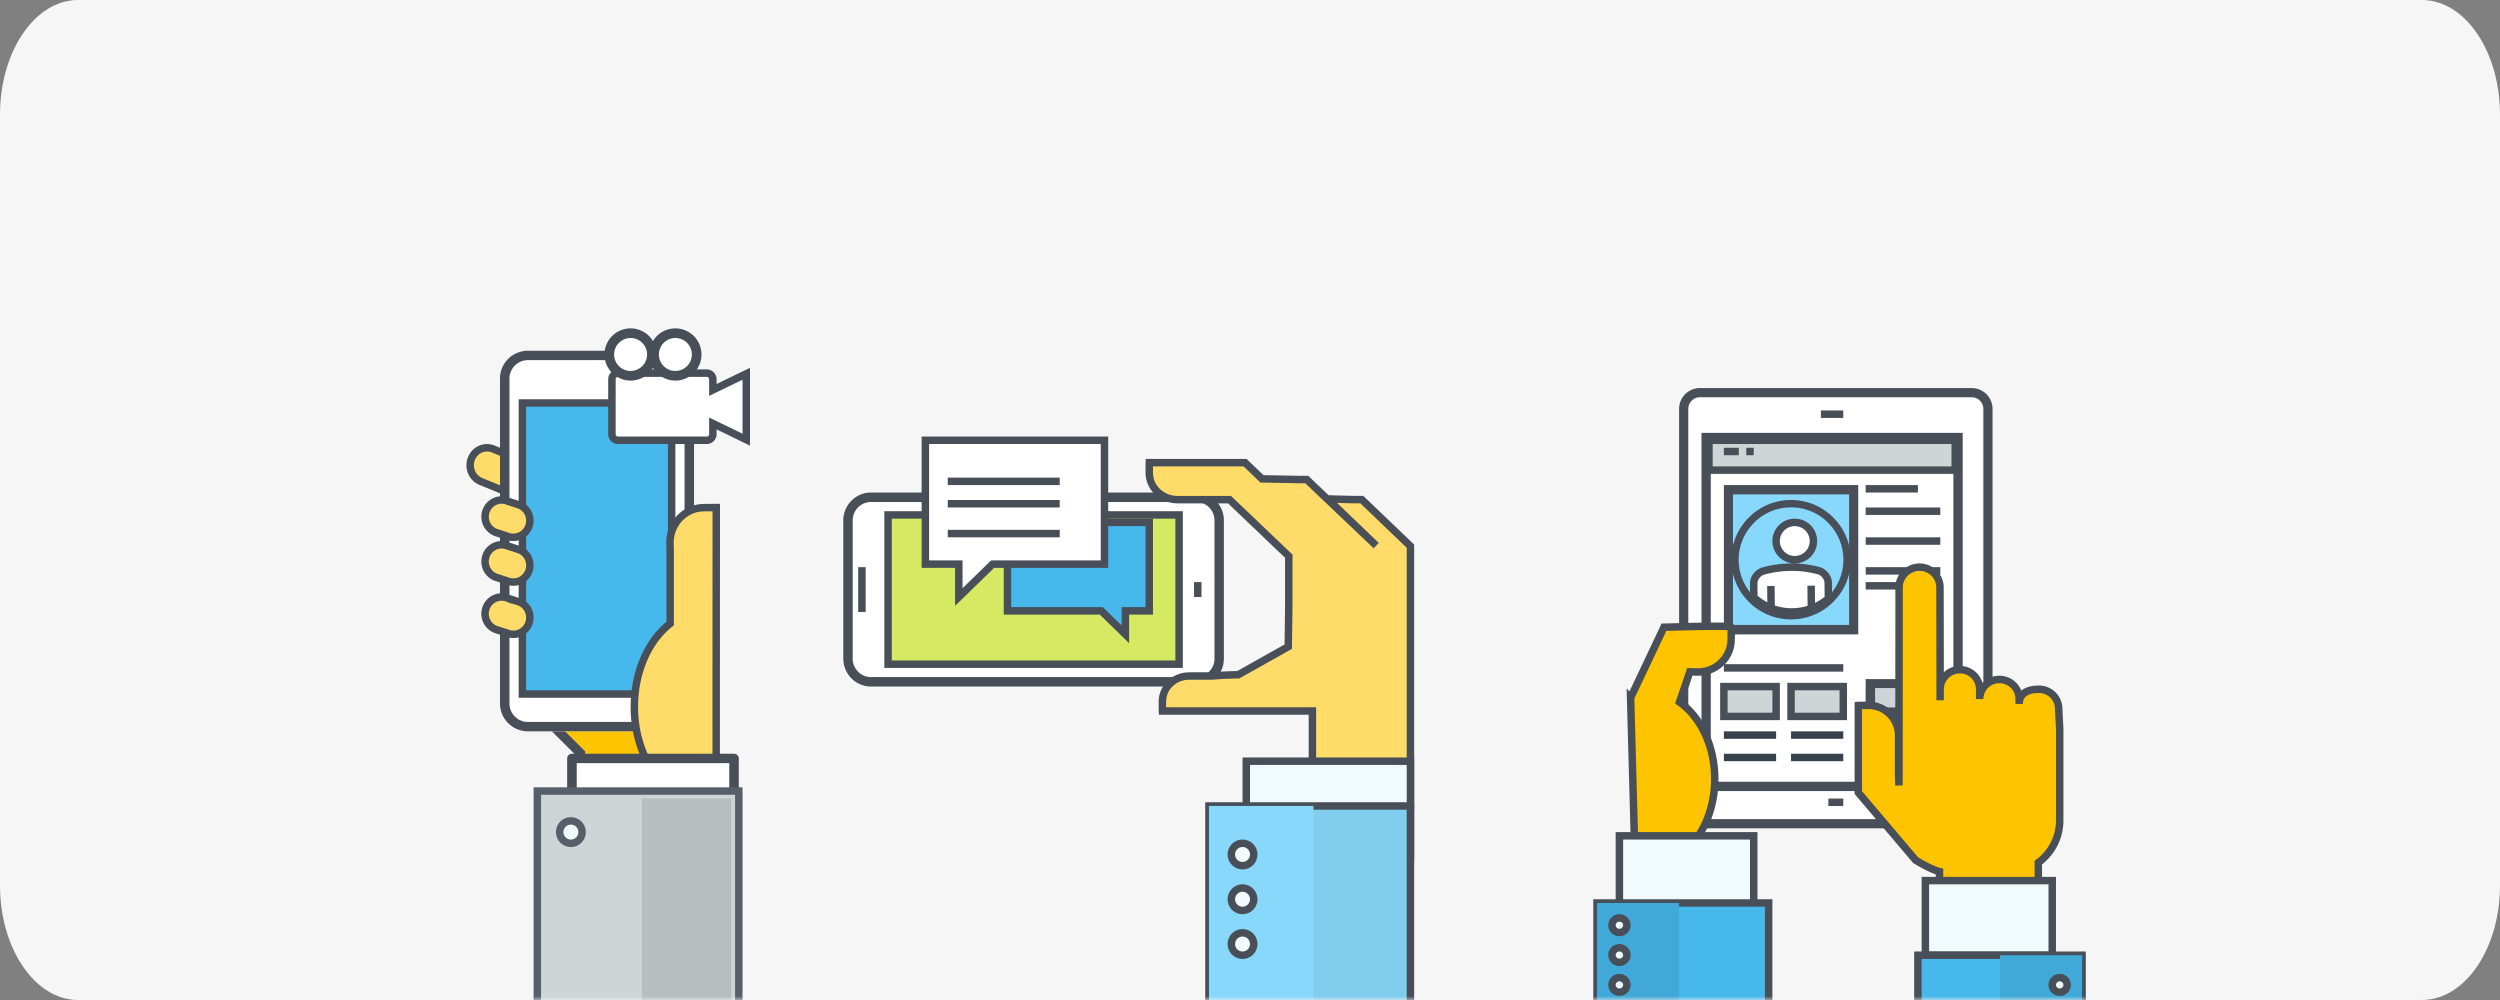 <svg xmlns="http://www.w3.org/2000/svg" xmlns:xlink="http://www.w3.org/1999/xlink" width="335" height="134" viewBox="0 0 335 134">
    <rect x="0" y="0" width="335" height="134" fill="#808080" stroke="none"/>
    <defs>
        <path id="a" d="M10.469 0C4.688 0 0 6.878 0 15.363v103.274C0 127.122 4.688 134 10.469 134H324.53c5.782 0 10.469-6.878 10.469-15.363V15.363C335 6.878 330.313 0 324.531 0H10.47z"/>
        <path id="c" d="M46.904 8C48.606 8 50 9.41 50 11.135v18.73C50 31.589 48.606 33 46.904 33H3.095C1.391 33 0 31.59 0 29.865v-18.73C0 9.411 1.391 8 3.095 8h43.809z"/>
    </defs>
    <g fill="none" fill-rule="evenodd">
        <mask id="b" fill="#fff">
            <use xlink:href="#a"/>
        </mask>
        <use fill="#F6F6F6" xlink:href="#a"/>
        <g mask="url(#b)">
            <g transform="translate(113 59)">
                <use fill="#FFF" xlink:href="#c"/>
                <path fill="#484F59" d="M47.29 7.635v.634c.673 0 1.282.276 1.73.726.445.45.72 1.064.72 1.74v18.528c0 .678-.275 1.29-.72 1.74a2.428 2.428 0 0 1-1.73.727H3.71a2.426 2.426 0 0 1-1.73-.726 2.46 2.46 0 0 1-.72-1.741V10.736c0-.678.274-1.292.72-1.74a2.426 2.426 0 0 1 1.73-.727h43.58V7H3.71C1.662 7.002.001 8.677 0 10.736v18.527C.002 31.322 1.663 32.998 3.71 33h43.58c2.044-.002 3.708-1.677 3.71-3.737V10.736c-.002-2.06-1.666-3.734-3.71-3.736v.635z"/>
                <path fill="#D5E962" stroke="#484F59" d="M6 30h39V10H6z"/>
                <path fill="#484F59" d="M2 17v6h1v-6M47 19v2h1v-2"/>
                <path fill="#FFDC69" stroke="#484F59" d="M75.996 14.184l-6.514-6.236H68.38l-3.5-.092 6.53 6.251-9.31-8.853h-1.104L56.1 5.165 53.84 3H41.01c-.002.05-.01.098-.01.151V4.35c0 1.99 1.689 3.601 3.771 3.601h6.984l7.942 7.579v6.633l-.073 5.491-6.693 3.758c-.459-.002-2.111.052-3.626.176h-2.97c-1.974 0-3.573 1.528-3.573 3.41v1.135c0 .05.005.097.008.143l7.885.002 12.208-.003V49H76V14.426l-.004-.242z"/>
                <path fill="#F1FAFC" stroke="#484F59" d="M54 56h22V43H54z"/>
                <path fill="#81CDEE" stroke="#484F59" d="M76 75V49H49v26"/>
                <path fill="#88D8FB" d="M49 75h14V49H49z"/>
                <path fill="#F1FAFC" stroke="#484F59" d="M52 55.5a1.5 1.5 0 1 0 3 0 1.5 1.5 0 0 0-3 0M52 61.5a1.5 1.5 0 1 0 3 0 1.5 1.5 0 0 0-3 0M52 67.5a1.5 1.5 0 1 0 3 0 1.5 1.5 0 0 0-3 0"/>
                <path fill="#CCEEF5" d="M64 15L54 5"/>
                <path fill="#47B8EB" stroke="#484F59" d="M41 11H22v11.856h12.575L37.8 26v-3.144H41z"/>
                <path fill="#FFF" stroke="#484F59" d="M11 0h24v16.597H20.003L15.482 21v-4.403H11z"/>
                <path fill="#BAE5F8" d="M29 6H14"/>
                <path fill="#484F59" d="M29 5H14v1h15"/>
                <path fill="#BAE5F8" d="M29 8H14"/>
                <path fill="#484F59" d="M29 8H14v1h15"/>
                <path fill="#BAE5F8" d="M29 12H14"/>
                <path fill="#484F59" d="M29 12H14v1h15"/>
            </g>
        </g>
        <g mask="url(#b)">
            <path fill="#FFF" d="M225 55.19c0-1.21.974-2.19 2.18-2.19h36.64c1.204 0 2.18.98 2.18 2.19v53.622a2.185 2.185 0 0 1-2.18 2.188h-36.64c-1.206 0-2.18-.98-2.18-2.188V55.19z"/>
            <path fill="#484F59" d="M225.616 54.8h.616a1.558 1.558 0 0 1 1.551-1.564h36.434a1.54 1.54 0 0 1 1.098.459c.282.284.454.67.454 1.105v53.403a1.555 1.555 0 0 1-1.552 1.56h-36.434a1.548 1.548 0 0 1-1.098-.456 1.56 1.56 0 0 1-.453-1.104V54.8H225v53.403a2.79 2.79 0 0 0 2.783 2.797h36.434a2.79 2.79 0 0 0 2.783-2.797V54.8a2.791 2.791 0 0 0-2.783-2.8h-36.434A2.791 2.791 0 0 0 225 54.8h.616z"/>
            <path fill="#FFF" d="M228 106h34V59h-34z"/>
            <path fill="#484F59" d="M228 106h35V58h-35v48zm1.244-1.248h32.51V59.247h-32.51v45.505zM247 55h-3v1h3M247 107h-2v1h2"/>
            <path fill="#35424B" d="M231 99h7v-1h-7M231 102h7v-1h-7"/>
            <path fill="#CDD5D7" stroke="#484F59" d="M231 96h7v-4h-7z"/>
            <path fill="#88D8FB" d="M232 85h17V66h-17z"/>
            <path fill="#484F59" d="M231.61 84.373V85H249V65h-18v20h.61v-.627h.609v-18.12h15.562v17.492H231.61v.628h.61z"/>
            <path fill="#35424B" d="M240 99h7v-1h-7M240 102h7v-1h-7"/>
            <path fill="#CDD5D7" stroke="#484F59" d="M240 96h7v-4h-7z"/>
            <path fill="#35424B" d="M250 99h7v-1h-7M250 102h7v-1h-7"/>
            <path fill="#CDD5D7" d="M250 96h7v-4h-7z"/>
            <path fill="#484F59" d="M250.631 95.4v.6H258v-5h-8v5h.631v-.6h.631v-3.2h5.477v2.6h-6.108v.6h.631z"/>
            <path fill="#FFC400" stroke="#484F59" d="M218.5 93.5l4.47-9.451c6.02-.177 9.03-.177 9.03 0l-.024 1.717c-.04 2.407-2.078 4.327-4.548 4.286l-.982-.03-1.385 4.05c2.815 2.02 4.719 5.88 4.719 10.307 0 3.401-1.123 6.465-2.921 8.621h-7.831l-.528-19.5z"/>
            <path fill="#F1FAFC" stroke="#484F59" d="M217 122h18v-10h-18z"/>
            <path fill="#47B8EB" stroke="#484F59" d="M237 134v-13h-23v13"/>
            <path fill="#41A9D8" d="M214 134h11v-13h-11z"/>
            <path fill="#F1FAFC" stroke="#484F59" d="M216 124a1.001 1.001 0 0 0 2 0 1 1 0 1 0-2 0M216 128a1.001 1.001 0 0 0 2 0 1 1 0 1 0-2 0M216 132a1.001 1.001 0 0 0 2 0 1 1 0 1 0-2 0"/>
            <path fill="#484F59" d="M250 66h7v-1h-7M231 90h16v-1h-16M250 69h10v-1h-10M250 73h10v-1h-10M250 77h10v-1h-10M250 79h10v-1h-10"/>
            <path fill="#CDD5D7" stroke="#484F59" d="M229 63h33v-4h-33z"/>
            <path fill="#484F59" d="M231 61h1v-1h-1M232 61h1v-1h-1M234 61h1v-1h-1"/>
            <path fill="#FFC400" stroke="#484F59" d="M273.136 119v-3.408c1.737-1.287 2.864-3.335 2.864-5.648v-12.25l-.135-2.706a2.635 2.635 0 0 0-2.646-2.627c-1.463 0-2.648.52-2.648 1.969v-.655a2.636 2.636 0 0 0-2.648-2.627 2.637 2.637 0 0 0-2.647 2.627V92.36c0-1.449-1.185-2.624-2.648-2.624-1.462 0-2.648 1.175-2.648 2.624v1.478c0-3.555-.023-15.124-.023-15.124 0-1.496-1.228-2.715-2.74-2.715-1.512 0-2.737 1.22-2.737 2.715l-.016 26.534-.055-1.294v-5.424c0-2.215-1.807-4.01-4.044-4.01h-1.348c-.058 0 .056.005 0 .01V106.212l7.668 9.036s1.986 1.248 3.21 1.544V119"/>
            <path fill="#F1FAFC" stroke="#484F59" d="M258 128h17v-10h-17z"/>
            <path fill="#47B8EB" stroke="#484F59" d="M257 134v-6h22v6"/>
            <path fill="#41A9D8" d="M268 134h11v-6h-11z"/>
            <path fill="#F1FAFC" stroke="#484F59" d="M277 132a1.001 1.001 0 0 1-2 0 1 1 0 0 1 2 0"/>
            <path fill="#47B8EB" d="M239.87 75.496a2.464 2.464 0 0 1-2.494-2.435 2.462 2.462 0 0 1 2.452-2.474 2.464 2.464 0 0 1 2.497 2.433 2.465 2.465 0 0 1-2.455 2.476m5.035-5.502A6.975 6.975 0 0 0 239.936 68a6.978 6.978 0 0 0-4.935 2.088 6.869 6.869 0 0 0-2 4.917 6.88 6.88 0 0 0 2.037 4.83l-.017-2c-.005-.683.529-1.482 1.217-1.698a12.836 12.836 0 0 1 7.277-.06c.69.203 1.239.99 1.245 1.676l.02 2.247c.073-.07.15-.132.22-.203a6.895 6.895 0 0 0-.096-9.803"/>
            <path fill="#88D8FB" d="M245 79.893A6.95 6.95 0 0 1 240.06 82c-3.86.035-7.029-3.077-7.06-6.938a6.944 6.944 0 0 1 2.001-4.957A6.948 6.948 0 0 1 239.936 68a6.946 6.946 0 0 1 4.968 2.01A6.973 6.973 0 0 1 247 74.94a6.94 6.94 0 0 1-2 4.953"/>
            <path fill="#484F59" d="M245.363 80.248l-.352-.344a6.967 6.967 0 0 1-4.951 2.112h-.067c-3.838.002-6.98-3.107-7.01-6.953V75a6.972 6.972 0 0 1 2.006-4.908 6.955 6.955 0 0 1 4.947-2.108l.066-.001a6.957 6.957 0 0 1 4.912 2.014 6.976 6.976 0 0 1 2.103 4.942v.065a6.968 6.968 0 0 1-2.006 4.9l.352.343.351.344A7.936 7.936 0 0 0 248 75.005v-.074l-.001-.03.001.03a7.966 7.966 0 0 0-2.396-5.633A7.942 7.942 0 0 0 240.002 67h-.075a7.952 7.952 0 0 0-5.64 2.404A7.95 7.95 0 0 0 232 75.001v.07c.037 4.388 3.614 7.928 7.993 7.929h.075a7.946 7.946 0 0 0 5.646-2.408l-.351-.344z"/>
            <path fill="#FFF" stroke="#484F59" d="M243.705 76.472a14.125 14.125 0 0 0-7.457.059c-.705.204-1.253.965-1.248 1.615l.019 1.903a7.215 7.215 0 0 0 2.307 1.436l-.028-2.96.028 2.96c.871.34 1.832.524 2.838.515a7.675 7.675 0 0 0 2.557-.46l-.029-3.057.029 3.058A7.282 7.282 0 0 0 245 80.206l-.019-2.139c-.007-.652-.57-1.402-1.276-1.595M240.478 70A2.498 2.498 0 0 0 238 72.522 2.5 2.5 0 1 0 240.478 70"/>
        </g>
        <g mask="url(#b)">
            <path fill="#FFDC69" stroke="#484F59" d="M63.159 61.482c-.46 1.2.111 2.56 1.273 3.036l15.48 6.318c1.158.475 2.474-.117 2.93-1.318.458-1.2-.11-2.56-1.272-3.033l-15.482-6.321c-1.159-.475-2.471.117-2.93 1.318"/>
            <path fill="#FFC400" d="M88.252 77.863s9.838 13.824 7.342 16.307l-.188.188V108H78.232v-7.499l-6.361-6.331a6.343 6.343 0 0 1 0-8.997l7.344-7.31a6.411 6.411 0 0 1 9.037 0"/>
            <path fill="#484F59" d="M87.7 78.475l-.512.362s.03.04.084.118a98.02 98.02 0 0 1 4.08 6.364c.889 1.521 1.748 3.124 2.377 4.569.316.721.574 1.403.75 2.01.175.604.268 1.134.266 1.531 0 .216-.027.389-.067.516a.628.628 0 0 1-.151.265l-.188.187-.184.185v13.165H78.406l.001-7.072-6.481-6.465a5.65 5.65 0 0 1-1.67-4.019 5.655 5.655 0 0 1 1.67-4.021l7.27-7.252a5.685 5.685 0 0 1 4.03-1.664c1.462 0 2.917.553 4.03 1.664l.444-.443-.512.362.512-.362.444-.443A6.94 6.94 0 0 0 83.226 76a6.94 6.94 0 0 0-4.917 2.032l-7.272 7.252A6.91 6.91 0 0 0 69 90.191a6.906 6.906 0 0 0 2.037 4.906l6.113 6.096V109h18.261V95.099l.004-.002c.22-.218.37-.49.46-.772.09-.285.125-.583.125-.896-.001-.615-.135-1.287-.356-2.016-.387-1.274-1.043-2.726-1.81-4.203-2.3-4.426-5.614-9.085-5.62-9.098l-.032-.043-.038-.037-.444.443z"/>
            <path fill="#FFF" d="M92 94.905C92 96.609 90.59 98 88.866 98h-18.73C68.41 98 67 96.609 67 94.905v-43.81C67 49.391 68.41 48 70.135 48h18.731C90.591 48 92 49.391 92 51.095v43.81z"/>
            <path fill="#484F59" d="M92.365 94.29h-.634a2.43 2.43 0 0 1-.725 1.73c-.45.446-1.063.72-1.74.72H70.736c-.679 0-1.29-.274-1.74-.72a2.428 2.428 0 0 1-.727-1.73V50.71c0-.674.276-1.284.726-1.73a2.462 2.462 0 0 1 1.741-.72h18.528c.678 0 1.291.274 1.741.72.449.446.725 1.056.725 1.73v43.58H93V50.71c-.002-2.046-1.676-3.708-3.735-3.71H70.737c-2.059.002-3.735 1.664-3.737 3.71v43.58c.002 2.047 1.678 3.708 3.737 3.71h18.528c2.059-.002 3.733-1.664 3.735-3.71h-.635z"/>
            <path fill="#47B8EB" stroke="#484F59" d="M70 93h20V54H70z"/>
            <path fill="#FFDC69" stroke="#484F59" d="M94.266 68.025c-2.521.043-4.533 2.183-4.492 4.778l.03 1.028v9.718C86.938 85.766 85 89.924 85 94.7c-.001 3.67 1.146 6.975 2.98 9.301h7.99V89.672l.01-21.664c-.042 0-.614.005-1.714.017z"/>
            <path fill="#FFF" d="M77 115h22v-13H77z"/>
            <path fill="#484F59" d="M76.64 114.369V115H98.36a.646.646 0 0 0 .452-.185.63.63 0 0 0 .189-.446V101.63a.627.627 0 0 0-.189-.446.646.646 0 0 0-.452-.185H76.64a.646.646 0 0 0-.452.185.626.626 0 0 0-.188.446v12.738c0 .167.068.328.188.446s.283.185.452.185v-.631h.64v-12.106H97.72v11.474H76.64v.632h.64-.64z"/>
            <path fill="#CDD5D7" stroke="#575F6B" d="M72 134v-28h27v28"/>
            <path fill="#B7BEC0" d="M86 134v-27h12v27"/>
            <path fill="#F1FAFC" stroke="#575F6B" d="M75 111.5a1.5 1.5 0 1 0 3 0 1.5 1.5 0 0 0-3 0"/>
            <path fill="#FFF" stroke="#484F59" d="M95.522 52.252V50.81a.822.822 0 0 0-.833-.81H82.831a.822.822 0 0 0-.831.81v7.38c0 .45.374.81.831.81H94.69a.82.82 0 0 0 .833-.81v-1.444L100 58.915v-8.832l-4.478 2.17z"/>
            <path fill="#FFF" d="M85 50A3 3 0 1 0 85 44 3 3 0 0 0 85 50"/>
            <path fill="#484F59" d="M84.5 50.354V51a3.5 3.5 0 1 0 0-7 3.5 3.5 0 0 0 0 7v-1.292a2.19 2.19 0 0 1-1.56-.648c-.4-.4-.647-.948-.647-1.56 0-.61.247-1.16.647-1.56.402-.4.95-.648 1.56-.648.612 0 1.159.247 1.56.648.4.4.647.95.647 1.56 0 .612-.247 1.16-.647 1.56-.401.402-.948.648-1.56.648v.646z"/>
            <path fill="#FFF" d="M91.004 50A2.997 2.997 0 0 0 94 47a3.001 3.001 0 1 0-2.996 3"/>
            <path fill="#484F59" d="M90.504 50.354V51a3.48 3.48 0 0 0 2.472-1.026A3.492 3.492 0 0 0 94 47.5c0-.964-.392-1.843-1.024-2.474A3.5 3.5 0 1 0 90.503 51v-1.292a2.196 2.196 0 0 1-1.563-.648c-.4-.4-.648-.948-.648-1.56 0-.61.247-1.158.648-1.56a2.2 2.2 0 0 1 1.564-.648c.61 0 1.157.247 1.557.647.401.402.645.949.647 1.561a2.196 2.196 0 0 1-.647 1.56c-.4.402-.947.648-1.557.648v.646z"/>
            <path fill="#FFDC69" stroke="#484F59" d="M65.156 68.421a2.256 2.256 0 0 0 1.246 2.912l1.573.51a2.202 2.202 0 0 0 2.87-1.265c.448-1.152-.11-2.455-1.246-2.909l-1.577-.513c-1.134-.453-2.417.113-2.866 1.265M65.155 81.422c-.449 1.152.11 2.455 1.247 2.91l1.575.51c1.134.456 2.418-.11 2.868-1.264.449-1.152-.11-2.455-1.247-2.909l-1.575-.512a2.2 2.2 0 0 0-2.868 1.265M65.156 74.421c-.45 1.154.11 2.457 1.244 2.912l1.577.51c1.134.455 2.42-.111 2.868-1.264.448-1.153-.11-2.456-1.245-2.91l-1.578-.511c-1.134-.456-2.418.111-2.866 1.263"/>
        </g>
    </g>
</svg>
